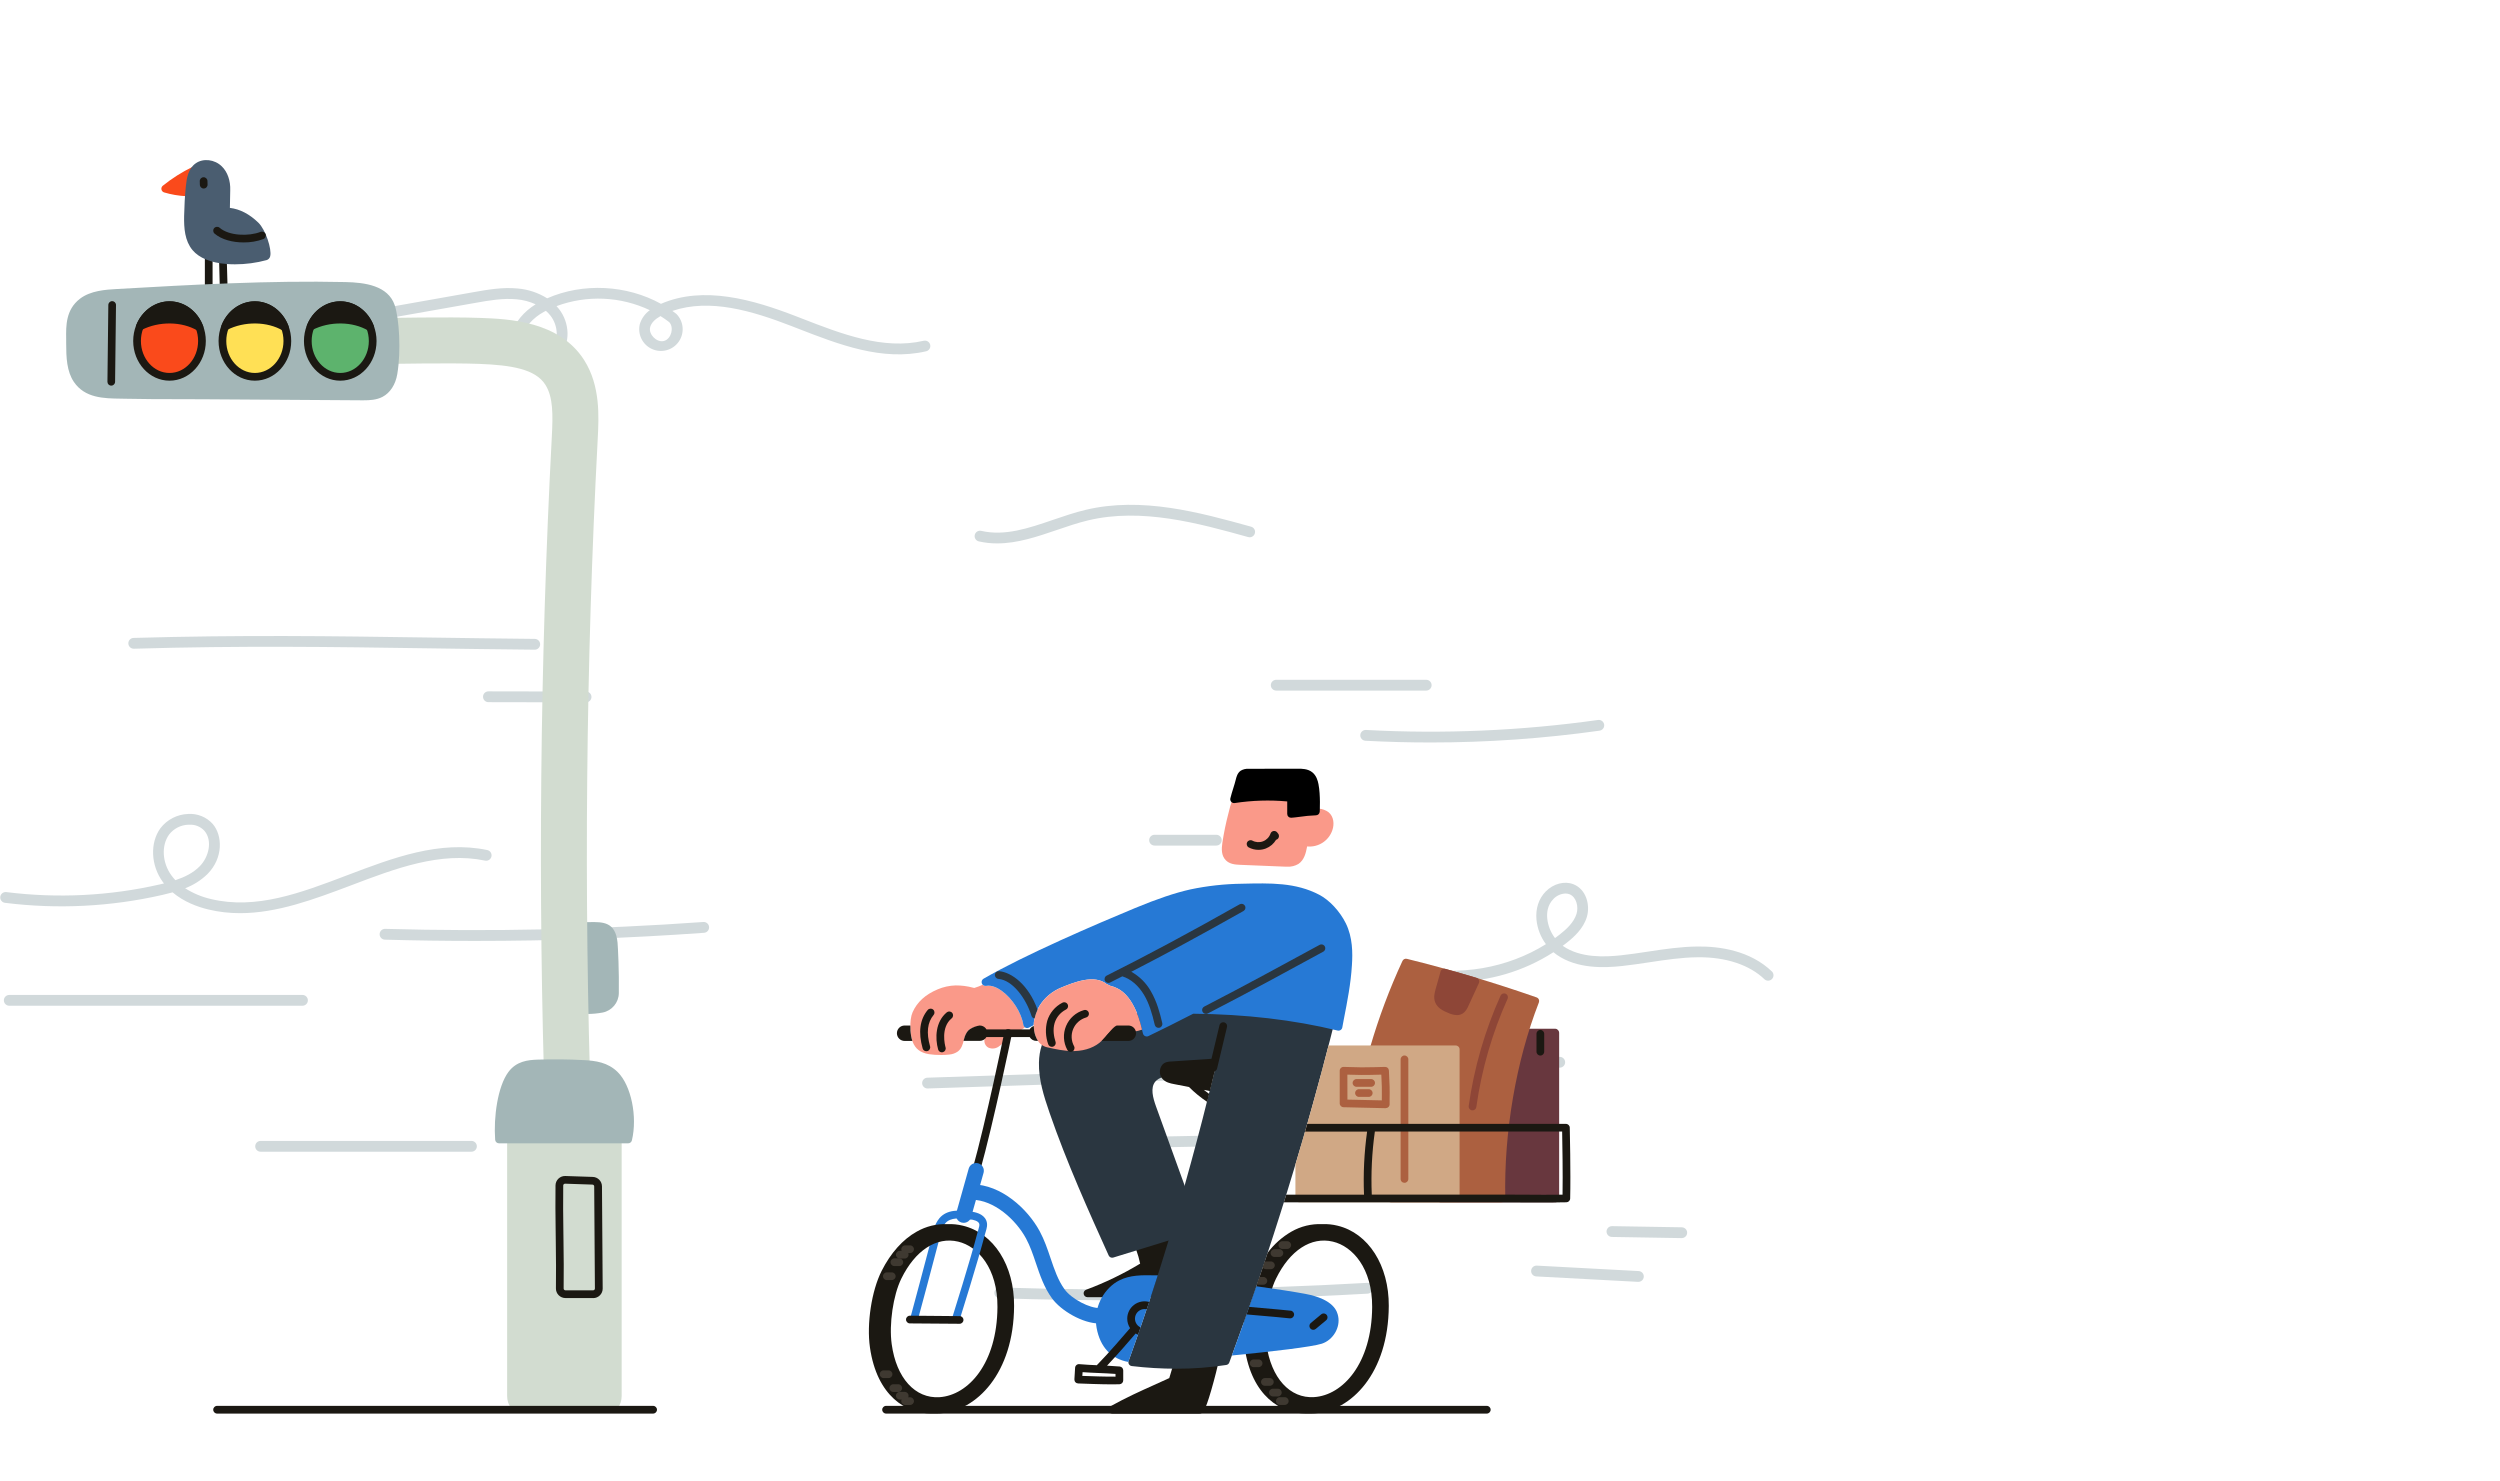 
<svg viewBox="30 255 1620 960" fill="none" xmlns="http://www.w3.org/2000/svg" xmlns:xlink="http://www.w3.org/1999/xlink" xmlns:blush="http://design.blush" overflow="visible" width="1620px" height="960px"><g id="Master/Spot Illustration/Fast Delivery" blush:has-customizable-colors="true" blush:viewBox="-54.000000000000114 258 1704.0000000000002 941.9999999999999" blush:i="0"><g id="Background" blush:i="0.0"><g id="speed" blush:i="0.0.0"><g id="bg" blush:i="0.0.0.0"><path id="Path" d="M376.5 676V676C352.21 675.77 329.43 675.43 307.41 675.11C245.319 674.19 186.67 673.32 116.82 675.37H116.72C114.787 675.4 113.195 673.858 113.165 671.925C113.134 669.992 114.677 668.4 116.61 668.37C186.61 666.37 245.34 667.19 307.51 668.11C329.51 668.43 352.289 668.77 376.509 669C378.442 669 380.009 670.567 380.009 672.5C380.009 674.433 378.442 676 376.509 676H376.5Z" fill="#D1D9DB" blush:i="0.0.0.0.0"/><path id="Path_2" d="M337.76 864.72C318.28 864.72 298.826 864.447 279.4 863.9C277.467 863.845 275.944 862.233 276 860.3C276.055 858.367 277.667 856.845 279.6 856.9C348.3 858.83 417.65 857.33 485.74 852.45C487.672 852.312 489.351 853.767 489.49 855.7C489.628 857.633 488.172 859.312 486.24 859.45C437.16 863 387.43 864.72 337.76 864.72Z" fill="#D1D9DB" blush:i="0.0.0.0.1"/><path id="Path_3" d="M335.5 1001.31H198.88C196.947 1001.31 195.38 999.743 195.38 997.81C195.38 995.877 196.947 994.31 198.88 994.31H335.5C337.433 994.31 339 995.877 339 997.81C339 999.743 337.433 1001.31 335.5 1001.31Z" fill="#D1D9DB" blush:i="0.0.0.0.2"/><path id="Shape" fill-rule="evenodd" clip-rule="evenodd" d="M165 844.34C171.734 845.95 178.636 846.752 185.56 846.73C209.659 846.73 233.503 837.748 256.821 828.965L257.55 828.69C286.05 817.84 315.53 806.62 344.35 812.69C346.233 813.068 348.069 811.858 348.464 809.979C348.86 808.099 347.666 806.252 345.79 805.84C314.96 799.35 284.51 810.93 255.06 822.13C224.69 833.7 195.92 844.58 166.69 837.58C160.755 836.218 155.096 833.851 149.96 830.58C155.373 828.536 160.308 825.401 164.46 821.37C174.78 810.92 174.25 796.4 167.85 788.92C163.797 784.415 157.895 782.028 151.85 782.45C144.791 782.705 138.217 786.106 133.93 791.72C127.07 801.23 127.72 815.84 135.49 826.47C135.74 826.8 136 827.14 136.26 827.47L136.259 827.47C135.4 827.68 134.54 827.89 133.68 828.08C101.03 835.554 67.324 837.246 34.09 833.08C32.171 832.84 30.42 834.201 30.18 836.12C29.94 838.039 31.301 839.79 33.22 840.03C67.258 844.295 101.78 842.563 135.22 834.91C137.433 834.41 139.64 833.857 141.84 833.25C149.18 839.45 158.07 842.68 165 844.34ZM152.11 789.41H152.83C156.466 789.235 159.993 790.682 162.46 793.36C167.92 799.77 165.29 810.42 159.41 816.36C155.21 820.65 149.66 823.36 143.66 825.36C142.746 824.395 141.895 823.373 141.11 822.3C135.08 814.05 134.44 802.9 139.58 795.78C142.594 791.891 147.191 789.554 152.11 789.41Z" fill="#D1D9DB" blush:i="0.0.0.0.3"/><path id="Path_4" d="M954.18 702.5H857C855.067 702.5 853.5 700.933 853.5 699C853.5 697.067 855.067 695.5 857 695.5H954.18C956.113 695.5 957.68 697.067 957.68 699C957.68 700.933 956.113 702.5 954.18 702.5V702.5Z" fill="#D1D9DB" blush:i="0.0.0.0.4"/><path id="Path_5" d="M957 736.13C942.92 736.13 928.844 735.757 914.77 735.01C913.52 734.942 912.401 734.212 911.834 733.096C911.268 731.979 911.34 730.645 912.024 729.596C912.708 728.547 913.9 727.942 915.15 728.01C965.372 730.704 1015.74 728.537 1065.54 721.54C1066.78 721.361 1068.02 721.857 1068.79 722.84C1069.56 723.822 1069.76 725.143 1069.29 726.305C1068.83 727.466 1067.78 728.291 1066.54 728.47C1030.25 733.582 993.648 736.142 957 736.13Z" fill="#D1D9DB" blush:i="0.0.0.0.5"/><path id="Path_6" d="M631.099 960.34C629.166 960.37 627.575 958.828 627.544 956.895C627.514 954.962 629.056 953.37 630.989 953.34L1040.6 939.84C1042.53 939.777 1044.15 941.292 1044.21 943.225C1044.28 945.158 1042.76 946.777 1040.83 946.84L631.219 960.33L631.099 960.34Z" fill="#D1D9DB" blush:i="0.0.0.0.6"/><path id="Path_7" d="M762.73 1097.64C734.316 1097.64 705.983 1097.19 677.73 1096.29C676.479 1096.25 675.345 1095.55 674.754 1094.44C674.162 1093.34 674.204 1092.01 674.864 1090.94C675.523 1089.88 676.699 1089.25 677.95 1089.29C756.95 1091.81 837.01 1090.79 915.84 1086.29C917.773 1086.18 919.429 1087.66 919.54 1089.59C919.65 1091.52 918.173 1093.18 916.24 1093.29C865.35 1096.18 814 1097.64 762.73 1097.64Z" fill="#D1D9DB" blush:i="0.0.0.0.7"/><path id="Shape_2" fill-rule="evenodd" clip-rule="evenodd" d="M945.07 888.01C953.838 890.068 962.814 891.104 971.82 891.1C994.806 891.094 1017.3 884.474 1036.63 872.03C1037.34 872.64 1038.09 873.21 1038.86 873.75C1052.02 882.88 1069.35 882.24 1081.24 880.96C1087.12 880.323 1093.04 879.429 1098.77 878.563L1098.86 878.55L1098.86 878.55C1109.12 877 1119.71 875.4 1130.12 875.31C1148.35 875.09 1163.75 880.24 1173.48 889.66C1174.88 890.833 1176.95 890.727 1178.23 889.416C1179.51 888.106 1179.56 886.033 1178.35 884.66C1164.18 870.94 1144.24 868.17 1130.05 868.34C1119.15 868.43 1108.31 870.07 1097.81 871.66C1092.13 872.52 1086.25 873.41 1080.49 874.03C1069.72 875.19 1054.09 875.83 1042.85 868.03L1042.65 867.88C1043.35 867.36 1044.06 866.83 1044.75 866.29C1049.83 862.34 1056 856.84 1058.28 849.2C1060.56 841.56 1057.94 831.28 1049.56 827.98C1043.79 825.72 1036.64 827.6 1031.64 832.67C1027.08 837.33 1024.95 843.85 1025.64 851.03C1026.23 856.746 1028.34 862.199 1031.76 866.82C1006.86 882.4 975.18 887.92 946.68 881.2C944.822 880.81 942.992 881.973 942.556 883.82C942.119 885.668 943.234 887.526 945.07 888.01ZM1036.63 837.53C1038.65 835.382 1041.44 834.114 1044.39 834C1045.29 833.985 1046.19 834.145 1047.03 834.47C1051.48 836.22 1053.01 842.54 1051.61 847.12C1049.86 852.88 1044.74 857.42 1040.49 860.73C1039.55 861.46 1038.63 862.17 1037.63 862.87C1034.86 859.22 1033.13 854.886 1032.63 850.33C1032.26 846.73 1032.63 841.58 1036.63 837.53Z" fill="#D1D9DB" blush:i="0.0.0.0.8"/><path id="Path_8" d="M409.77 710.12C403.1 710.12 390.61 710.12 378.12 710.06C365.63 710 353.12 710 346.5 710C344.567 710 343 708.433 343 706.5C343 704.567 344.567 703 346.5 703C353.16 703 365.65 703 378.14 703.06C390.63 703.12 403.14 703.12 409.77 703.12C411.703 703.12 413.27 704.687 413.27 706.62C413.27 708.553 411.703 710.12 409.77 710.12Z" fill="#D1D9DB" blush:i="0.0.0.0.9"/><path id="Shape_3" fill-rule="evenodd" clip-rule="evenodd" d="M378.07 492C377.556 492 377.046 491.98 376.54 491.94C371.165 491.706 366.241 488.87 363.34 484.34C360.927 480.33 360.299 475.493 361.61 471C363.47 464.1 369.44 456.9 377.08 452.19C373.196 450.422 369.04 449.327 364.79 448.95C355.95 448.09 346.79 449.71 338.02 451.27L184.1 478.48C182.226 478.757 180.471 477.493 180.141 475.628C179.811 473.763 181.024 471.973 182.88 471.59L336.8 444.33L336.854 444.321C346.117 442.683 355.689 440.992 365.46 441.94C372.246 442.51 378.798 444.694 384.57 448.31C407.82 438.1 436.09 439.59 458.31 451.88C485.97 439.88 518 449.18 545.71 459.88L549.21 461.24L549.227 461.247C575.332 471.405 602.326 481.909 628.57 475.81C629.788 475.526 631.065 475.914 631.92 476.827C632.775 477.74 633.078 479.039 632.715 480.237C632.352 481.434 631.378 482.346 630.16 482.63C601.793 489.219 573.775 478.312 546.678 467.763L546.67 467.76L543.18 466.4C517.18 456.3 489.85 448.25 465.69 456.48C466.5 457.06 467.31 457.65 468.1 458.27C468.201 458.348 468.298 458.431 468.39 458.52C473.104 463.374 473.7 470.895 469.807 476.43C465.915 481.965 458.636 483.948 452.474 481.153C446.312 478.358 443.009 471.575 444.61 465C445.717 461.37 447.991 458.206 451.08 456C432.109 447.025 410.321 446.073 390.64 453.36C391.2 453.97 391.73 454.59 392.23 455.24C399.35 464.39 399.63 477.37 392.9 485.43C389.15 489.676 383.734 492.075 378.07 492ZM383.76 456.4L382.37 457.13C375.51 460.84 369.89 467.13 368.37 472.75C367.41 475.563 367.864 478.666 369.588 481.086C371.313 483.507 374.098 484.949 377.07 484.96C380.992 485.327 384.861 483.848 387.54 480.96C392.13 475.46 391.77 466.06 386.72 459.55C385.831 458.425 384.84 457.384 383.76 456.44V456.4ZM451.33 466.88C452.07 464.25 454.31 461.89 458 459.82C459.938 461.024 461.814 462.325 463.62 463.72C465.44 465.56 465.54 468.42 464.99 470.56C464.44 472.7 462.91 475.21 460.3 475.93C457.69 476.65 455.1 475.22 453.55 473.65C452 472.08 450.59 469.51 451.33 466.88Z" fill="#D1D9DB" blush:i="0.0.0.0.10"/><path id="Path_9" d="M818.16 802.93H778.16C776.227 802.93 774.66 801.363 774.66 799.43C774.66 797.497 776.227 795.93 778.16 795.93H818.16C820.093 795.93 821.66 797.497 821.66 799.43C821.66 801.363 820.093 802.93 818.16 802.93V802.93Z" fill="#D1D9DB" blush:i="0.0.0.0.11"/><path id="Path_10" d="M775 998.63C773.067 998.649 771.484 997.098 771.465 995.165C771.446 993.232 772.997 991.649 774.93 991.63L963.08 987.9H963.15C965.083 987.881 966.666 989.432 966.685 991.365C966.704 993.298 965.153 994.881 963.22 994.9L775.07 998.63H775Z" fill="#D1D9DB" blush:i="0.0.0.0.12"/><path id="Path_11" d="M676.2 607.13C672.186 607.147 668.184 606.708 664.27 605.82C662.386 605.384 661.213 603.503 661.65 601.62C662.086 599.737 663.966 598.564 665.85 599C681.17 602.53 696.41 597.32 712.54 591.81C719.34 589.49 726.36 587.09 733.39 585.41C769.88 576.67 807.39 587.07 840.56 596.25C841.819 596.533 842.82 597.486 843.164 598.73C843.509 599.974 843.141 601.306 842.208 602.197C841.274 603.088 839.926 603.393 838.7 602.99C806.38 593.99 769.7 583.9 735.02 592.22C728.31 593.82 721.45 596.17 714.81 598.44C702.24 602.73 689.34 607.13 676.2 607.13Z" fill="#D1D9DB" blush:i="0.0.0.0.13"/><path id="Path_12" d="M1119.75 1057.3H1119.69L1074.47 1056.54C1073.22 1056.52 1072.08 1055.83 1071.47 1054.74C1070.86 1053.64 1070.88 1052.31 1071.53 1051.24C1072.17 1050.17 1073.34 1049.52 1074.59 1049.54L1119.81 1050.29C1121.06 1050.3 1122.21 1050.98 1122.83 1052.07C1123.44 1053.15 1123.43 1054.49 1122.8 1055.57C1122.16 1056.64 1121 1057.3 1119.75 1057.29V1057.3Z" fill="#D1D9DB" blush:i="0.0.0.0.14"/><path id="Path_13" d="M226 906.72H36C34.067 906.72 32.5 905.153 32.5 903.22C32.5 901.287 34.067 899.72 36 899.72H226C227.933 899.72 229.5 901.287 229.5 903.22C229.5 905.153 227.933 906.72 226 906.72V906.72Z" fill="#D1D9DB" blush:i="0.0.0.0.15"/><path id="Path_14" d="M1091.59 1085.64H1091.4L1025.48 1082.12C1023.55 1082.02 1022.06 1080.37 1022.17 1078.44C1022.27 1076.5 1023.92 1075.02 1025.85 1075.12L1091.78 1078.64C1093.03 1078.67 1094.17 1079.37 1094.76 1080.47C1095.36 1081.57 1095.32 1082.91 1094.67 1083.97C1094.01 1085.04 1092.84 1085.67 1091.59 1085.64V1085.64Z" fill="#D1D9DB" blush:i="0.0.0.0.16"/></g></g></g><g id="Sign" blush:component="Sign" blush:defaultValue="Street Lamp" blush:width="580" blush:height="870" transform="translate(-54 320) scale(1 1)" blush:i="0.1" blush:value="Traffic Light" blush:viewBox="126.7117117117117 39.14999999999998 383.18318318318325 813.4499999999997"><g id="Sign/Traffic Light" blush:viewBox="126.7117117117117 39.14999999999998 383.18318318318325 813.4499999999997" blush:i="0.1.0"><g id="traffic light" blush:i="0.1.0.0"><g id="signs" blush:i="0.1.0.0.0"><rect id="Rectangle" x="216.75" y="100.18" width="5" height="21.82" rx="2.5" fill="#1B1812" blush:i="0.1.0.0.0.0"/><path id="Path" d="M228.881 121.84C227.53 121.835 226.424 120.761 226.381 119.41L226.001 104.62C225.98 103.958 226.223 103.314 226.677 102.832C227.131 102.35 227.759 102.068 228.421 102.05H228.501C229.853 102.049 230.959 103.128 230.991 104.48L231.411 119.27C231.43 119.933 231.185 120.576 230.729 121.058C230.273 121.54 229.644 121.821 228.981 121.84H228.881Z" fill="#1B1812" blush:i="0.1.0.0.0.1"/><path id="Path_2" d="M212.211 44.31C211.937 43.706 211.433 43.237 210.812 43.007C210.191 42.776 209.503 42.802 208.901 43.08C201.977 46.431 195.455 50.557 189.461 55.38C188.757 55.971 188.434 56.9 188.62 57.8C188.806 58.7 189.471 59.426 190.351 59.69C194.924 61.058 199.645 61.871 204.411 62.11H204.531C205.735 62.111 206.767 61.251 206.983 60.067C207.199 58.883 206.537 57.714 205.411 57.29L208.641 48.78C209.451 48.36 210.251 47.96 210.981 47.62C212.234 47.044 212.784 45.563 212.211 44.31V44.31Z" fill="#FA4A1B" blush:i="0.1.0.0.0.2"/><path id="Path_3" d="M251.39 79.26C245.62 73.69 239.44 70.48 232.97 69.71C232.97 66.77 233.06 61.71 233.19 58.4C233.44 52.13 231.44 46.4 227.72 42.8C223.08 38.26 215.72 37.41 210.87 40.8C206.02 44.19 204.97 50.24 204.43 55.72C203.8 62.09 203.43 68.55 203.31 74.95C203.16 82.86 203.72 91.02 208.76 97.07C213.04 102.17 220.65 105.29 230.76 106.07V106.07C232.59 106.21 234.43 106.28 236.24 106.28C243.178 106.283 250.085 105.362 256.78 103.54C257.957 103.178 258.845 102.205 259.1 101C260.2 96.54 256.19 83.9 251.39 79.26Z" fill="#4A5D70" blush:i="0.1.0.0.0.3"/><path id="Path_4" d="M241.87 92.1C234.87 92.1 227.61 90.32 223.03 86.36C221.987 85.454 221.875 83.874 222.78 82.83C223.686 81.786 225.267 81.674 226.31 82.58C232.43 87.89 245.21 88.25 252.84 85.25C254.127 84.745 255.58 85.378 256.085 86.665C256.591 87.952 255.957 89.405 254.67 89.91C250.571 91.409 246.234 92.15 241.87 92.1V92.1Z" fill="#1B1812" blush:i="0.1.0.0.0.4"/><path id="Path_5" d="M216 57.16C214.648 57.16 213.543 56.081 213.51 54.73L213.44 52.42C213.402 51.039 214.49 49.888 215.87 49.85C217.251 49.811 218.402 50.899 218.44 52.28L218.5 54.59C218.522 55.252 218.279 55.895 217.825 56.378C217.37 56.86 216.743 57.141 216.08 57.16H216Z" fill="#1B1812" blush:i="0.1.0.0.0.5"/><path id="Path_6" d="M484.16 545.73C482.83 532.27 474.63 532.39 465.94 532.53C464.61 532.53 463.2 532.53 461.73 532.53H460.26C453.77 532.42 445.69 532.27 443.26 541.53C440.83 550.79 441.26 583.92 443.78 587.01C445.53 589.15 448.16 590.01 450.49 590.48C455.087 591.503 459.78 592.029 464.49 592.05C467.844 592.054 471.192 591.746 474.49 591.13C480.503 589.957 484.882 584.745 485 578.62C485.24 565 484.46 548.83 484.16 545.73Z" fill="#A3B6B7" blush:i="0.1.0.0.0.6"/><path id="Path_7" d="M478.999 659.08H467.129C462.259 513.08 463.649 365.25 471.319 219.47C472.079 204.94 473.129 185.02 462.549 168.37C446.409 142.95 413.299 141.69 395.549 141.02C374.549 140.22 333.819 141.08 333.409 141.09C332.747 141.103 332.118 141.38 331.66 141.858C331.202 142.337 330.953 142.978 330.969 143.64L331.489 168.43C331.543 169.799 332.669 170.881 334.039 170.88H334.099C338.269 170.79 375.449 170.07 394.419 170.79C415.589 171.59 430.999 174.2 437.419 184.34C442.489 192.34 442.319 203.77 441.579 217.91C433.889 364.21 432.479 512.53 437.329 659.08H420.459C416.069 659.08 412.619 663.68 412.619 669.56V839.56C412.619 845.43 416.069 850.03 420.459 850.03H478.999C483.389 850.03 486.839 845.43 486.839 839.56V669.56C486.849 663.68 483.399 659.08 478.999 659.08Z" fill="#D2DCD0" blush:i="0.1.0.0.0.7"/><path id="Path_8" d="M484.33 629.78C477.83 623.31 469.88 622.36 462.28 621.95C452.39 621.42 442.36 621.31 432.45 621.64C425.99 621.85 418.68 622.64 413.45 629.64C406.45 639.1 403.8 658.9 404.86 673.56C404.954 674.866 406.041 675.878 407.35 675.88H491.04C492.199 675.886 493.208 675.089 493.47 673.96C497.16 658.59 493 638.37 484.33 629.78Z" fill="#A3B6B7" blush:i="0.1.0.0.0.8"/><path id="Shape" fill-rule="evenodd" clip-rule="evenodd" d="M450.43 776.14H468.33L468.37 776.18C470.016 776.182 471.594 775.526 472.753 774.358C473.912 773.189 474.556 771.605 474.54 769.96C474.44 758.96 474.37 748.04 474.31 736.96L474.309 736.783C474.249 725.761 474.189 714.691 474.08 703.75C474.054 700.428 471.4 697.726 468.08 697.64L450.34 697.05C448.687 696.993 447.081 697.603 445.883 698.743C444.685 699.883 443.996 701.456 443.97 703.11C443.819 712.695 443.943 722.853 444.064 732.75C444.079 734.035 444.095 735.315 444.11 736.59C444.125 737.861 444.14 739.137 444.156 740.416C444.276 750.297 444.399 760.372 444.24 769.89C444.212 771.533 444.846 773.119 446 774.29C447.167 775.477 448.764 776.144 450.43 776.14ZM449.33 702.36C449.546 702.155 449.832 702.041 450.13 702.04L450.17 702.03L467.91 702.62C468.539 702.636 469.04 703.15 469.04 703.78C469.14 714.88 469.216 725.94 469.27 736.96C469.323 747.98 469.4 758.98 469.5 769.96C469.502 770.266 469.384 770.56 469.17 770.78C468.948 771.004 468.645 771.13 468.33 771.13H450.43C450.106 771.134 449.794 771.003 449.57 770.77C449.35 770.558 449.231 770.264 449.24 769.96C449.408 759.858 449.271 749.13 449.138 738.726C449.128 737.985 449.119 737.246 449.11 736.51C449.1 735.73 449.09 734.948 449.08 734.165C448.948 723.809 448.812 713.183 448.97 703.18C448.973 702.869 449.103 702.572 449.33 702.36Z" fill="#1B1812" blush:i="0.1.0.0.0.9"/><path id="Path_9" d="M339.81 132.88C335.52 120.04 320.49 118.06 307.88 117.78C258.41 116.66 208.26 119.51 159.75 122.28C152.55 122.69 142.68 123.28 135.75 128.63C126.62 135.7 126.75 146.1 126.88 154.45C126.88 155.45 126.88 156.38 126.88 157.32C126.88 166.69 127.26 175.66 131.88 182.49C139.01 193 151.34 193.18 162.23 193.33C163.33 193.33 164.44 193.33 165.53 193.39C176.71 193.65 188.08 193.66 199.07 193.67C204.64 193.67 210.21 193.67 215.77 193.72L318.11 194.4H319.56C323.46 194.4 328.01 194.2 331.91 192.14C336.83 189.55 340.3 184.2 341.43 177.45C344 162.31 342.67 141.44 339.81 132.88Z" fill="#A3B6B7" blush:i="0.1.0.0.0.10"/><path id="Path_10" d="M156.089 184.89V184.89C155.426 184.885 154.791 184.614 154.327 184.139C153.864 183.664 153.609 183.024 153.619 182.36L154.199 132.6C154.221 131.233 155.333 130.135 156.699 130.13V130.13C157.363 130.138 157.995 130.409 158.458 130.883C158.922 131.358 159.177 131.997 159.169 132.66L158.579 182.42C158.568 183.787 157.457 184.89 156.089 184.89V184.89Z" fill="#1B1812" blush:i="0.1.0.0.0.11"/><ellipse id="Oval" cx="193.841" cy="155.96" rx="21.03" ry="23.21" fill="#FA4A1B" blush:i="0.1.0.0.0.12"/><path id="Shape_2" fill-rule="evenodd" clip-rule="evenodd" d="M170.311 155.96C170.311 170.14 180.841 181.68 193.841 181.68C206.811 181.68 217.371 170.14 217.371 155.96C217.371 141.78 206.821 130.25 193.841 130.25C180.861 130.25 170.311 141.78 170.311 155.96ZM175.311 155.96C175.311 144.54 183.621 135.25 193.841 135.25C204.061 135.25 212.371 144.54 212.371 155.96C212.371 167.38 204.061 176.68 193.841 176.68C183.621 176.68 175.311 167.38 175.311 155.96Z" fill="#1B1812" blush:i="0.1.0.0.0.13"/><path id="Path_11" d="M174.59 146.61C185.85 140.79 201.65 140.13 213.28 147.09C210.12 138.67 202.61 132.75 193.84 132.75C185.24 132.75 177.85 138.45 174.59 146.61Z" fill="#1B1812" blush:i="0.1.0.0.0.14"/><path id="Shape_3" fill-rule="evenodd" clip-rule="evenodd" d="M211.99 149.24C212.382 149.468 212.827 149.589 213.28 149.59V149.63C214.101 149.63 214.869 149.228 215.336 148.553C215.803 147.879 215.909 147.018 215.62 146.25C211.98 136.51 203.43 130.25 193.84 130.25C184.48 130.25 176.01 136.31 172.27 145.69C171.888 146.659 172.146 147.762 172.918 148.461C173.69 149.16 174.815 149.307 175.74 148.83C186.99 143.02 201.88 143.24 211.99 149.24ZM207.22 141.62C202.898 140.224 198.382 139.522 193.84 139.54C189.348 139.537 184.88 140.198 180.58 141.5C183.867 137.519 188.767 135.224 193.929 135.248C199.091 135.271 203.97 137.61 207.22 141.62Z" fill="#1B1812" blush:i="0.1.0.0.0.15"/><ellipse id="Oval_2" cx="249.161" cy="155.96" rx="21.03" ry="23.21" fill="#FFE055" blush:i="0.1.0.0.0.16"/><path id="Shape_4" fill-rule="evenodd" clip-rule="evenodd" d="M225.631 155.96C225.631 170.14 236.161 181.68 249.161 181.68C262.141 181.68 272.701 170.22 272.701 156C272.701 141.78 262.131 130.25 249.161 130.25C236.191 130.25 225.631 141.78 225.631 155.96ZM230.631 155.96C230.631 144.54 238.951 135.25 249.161 135.25C259.381 135.25 267.701 144.54 267.701 155.96C267.701 167.38 259.371 176.68 249.161 176.68C238.951 176.68 230.631 167.38 230.631 155.96Z" fill="#1B1812" blush:i="0.1.0.0.0.17"/><path id="Path_12" d="M229.91 146.61C241.18 140.79 256.98 140.13 268.6 147.09C265.44 138.67 257.93 132.75 249.16 132.75C240.56 132.75 233.17 138.45 229.91 146.61Z" fill="#1B1812" blush:i="0.1.0.0.0.18"/><path id="Shape_5" fill-rule="evenodd" clip-rule="evenodd" d="M267.32 149.24C267.709 149.467 268.151 149.587 268.6 149.59C269.18 149.599 269.745 149.409 270.2 149.05C271.023 148.373 271.321 147.245 270.94 146.25C267.31 136.51 258.76 130.25 249.16 130.25C239.8 130.25 231.34 136.31 227.59 145.69C227.208 146.659 227.467 147.762 228.239 148.461C229.011 149.16 230.135 149.307 231.06 148.83C242.32 143.02 257.21 143.24 267.32 149.24ZM262.54 141.62C258.218 140.224 253.702 139.522 249.16 139.54C244.671 139.538 240.207 140.198 235.91 141.5C239.195 137.52 244.093 135.225 249.254 135.248C254.414 135.271 259.292 137.61 262.54 141.62Z" fill="#1B1812" blush:i="0.1.0.0.0.19"/><ellipse id="Oval_3" cx="304.491" cy="155.96" rx="21.03" ry="23.21" fill="#5DB36D" blush:i="0.1.0.0.0.20"/><path id="Shape_6" fill-rule="evenodd" clip-rule="evenodd" d="M280.961 155.96C280.961 170.14 291.491 181.68 304.491 181.68C317.471 181.68 328.001 170.22 328.001 156C328.001 141.78 317.471 130.25 304.491 130.25C291.511 130.25 280.961 141.78 280.961 155.96ZM285.961 155.96C285.961 144.54 294.271 135.25 304.491 135.25C314.711 135.25 323.001 144.62 323.001 156C323.001 167.38 314.711 176.68 304.491 176.68C294.271 176.68 285.961 167.38 285.961 155.96Z" fill="#1B1812" blush:i="0.1.0.0.0.21"/><path id="Path_13" d="M285.24 146.61C296.5 140.79 312.3 140.13 323.93 147.09C320.77 138.67 313.26 132.75 304.49 132.75C295.89 132.75 288.5 138.45 285.24 146.61Z" fill="#1B1812" blush:i="0.1.0.0.0.22"/><path id="Shape_7" fill-rule="evenodd" clip-rule="evenodd" d="M322.641 149.24C323.033 149.467 323.477 149.587 323.931 149.59V149.63C324.751 149.63 325.519 149.228 325.986 148.553C326.453 147.879 326.559 147.018 326.271 146.25C322.631 136.51 314.081 130.25 304.491 130.25C295.131 130.25 286.661 136.31 282.921 145.69C282.539 146.659 282.797 147.762 283.569 148.461C284.341 149.16 285.465 149.307 286.391 148.83C297.641 143.02 312.541 143.24 322.641 149.24ZM317.871 141.62C313.548 140.224 309.032 139.522 304.491 139.54C299.998 139.537 295.53 140.198 291.231 141.5C294.517 137.519 299.417 135.224 304.579 135.248C309.741 135.271 314.62 137.61 317.871 141.62Z" fill="#1B1812" blush:i="0.1.0.0.0.23"/><path id="Path_14" d="M507.22 851H224.67C223.289 851 222.17 849.881 222.17 848.5C222.17 847.119 223.289 846 224.67 846H507.22C508.601 846 509.72 847.119 509.72 848.5C509.72 849.881 508.601 851 507.22 851Z" fill="#1B1812" blush:i="0.1.0.0.0.24"/></g></g></g></g><g id="Master/Vehicles/Small Vehicle" blush:has-customizable-colors="true" blush:component="Master/Vehicles/Small Vehicle" blush:width="1560" blush:height="940" transform="translate(87 260) scale(1 1)" blush:i="0.2" blush:value="Small Vehicle" blush:viewBox="0 -2.3421926910298225 1559.9999999999995 944.68438538206"><g id="Master/Vehicles/Small Vehicle" blush:has-customizable-colors="true" blush:viewBox="0 -2.3421926910298225 1559.9999999999995 944.68438538206" blush:i="0.2.0"><g id="Small Vehicle" blush:component="Small Vehicle" blush:defaultValue="Motorcycle" blush:width="1560" blush:height="940" blush:i="0.2.0.0" blush:value="Folding Bicycle" transform="scale(1 1)" blush:viewBox="499.20000000000005 497.325581395349 468.0000000000004 413.7873754152822"><g id="Small Vehicle/Folding Bicycle" blush:viewBox="499.20000000000005 497.325581395349 468.0000000000004 413.7873754152822" blush:i="0.2.0.0.0"><g id="folding bicycle" blush:i="0.2.0.0.0.0"><g id="cars" blush:i="0.2.0.0.0.0.0"><path id="Path" d="M606.16 659.1C604.95 651.29 599.05 642.03 592.16 637.1C589.6 635.26 585.76 633.21 582.04 633.87C581.21 634.014 580.363 633.728 579.79 633.11C578.018 633.933 576.19 634.632 574.32 635.2L573.5 635.01C569.837 634.018 566.056 633.526 562.26 633.55C558.248 633.665 554.294 634.53 550.6 636.1C542.6 639.48 537.29 644.33 534.36 650.94C532.08 656.08 532.79 665.94 534.36 670C536.18 674.68 539.29 677.1 544.79 678.08C547.461 678.479 550.16 678.666 552.86 678.64C554.598 678.66 556.335 678.566 558.06 678.36C560.118 678.203 562.095 677.491 563.78 676.3C566.15 674.42 566.87 671.63 567.51 669.17C567.71 668.4 567.9 667.67 568.13 667.02C569.02 664.43 570.25 662.67 571.78 661.77C574.14 660.38 578.11 659.5 579.35 660.09C581.13 660.93 581.42 662.56 580.93 668.8C580.647 670.865 581.675 672.89 583.51 673.88C585.946 674.943 588.778 674.49 590.76 672.72C593.05 670.81 597.28 667.79 601.76 664.6C603.57 663.3 605.4 662 607.15 660.73C606.618 660.339 606.262 659.753 606.16 659.1V659.1Z" fill="#fa9989" blush:color="Skin-500" blush:i="0.2.0.0.0.0.0.0"/><path id="Path" d="M732.56 871.76C727.2 867.35 716.21 864.76 709.33 865.02C708.266 865.067 707.349 865.781 707.04 866.8L700.69 888C697.19 889.63 693.78 891.16 690.48 892.64C681.91 896.49 673.05 900.46 662.48 906.31C661.48 906.861 660.98 908.019 661.265 909.124C661.55 910.23 662.548 911.002 663.69 911H720.2C722.29 911 723.68 910.31 727.82 896.1C730.02 888.55 732.23 879.68 733.43 874.23C733.634 873.308 733.297 872.35 732.56 871.76V871.76Z" fill="#1B1812" blush:i="0.2.0.0.0.0.0.1"/><path id="Path_2" d="M711.07 789.39C706.75 786.56 700.79 786.39 693.82 788.87C686.7 791.42 681.39 792.78 677.59 793.04C676.751 793.113 676.003 793.596 675.59 794.33C675.184 795.075 675.184 795.975 675.59 796.72C678.484 802.094 680.58 807.861 681.81 813.84C670.697 820.556 658.979 826.214 646.81 830.74C645.679 831.165 645.014 832.339 645.23 833.527C645.446 834.716 646.481 835.58 647.69 835.58H704.69C705.71 835.574 706.624 834.949 707 834C708 831.4 709.25 828.69 710.48 826.06C711.71 823.43 713.07 820.55 714.12 817.78C715.73 813.53 717.55 808.71 717.68 803.63C717.79 797.6 715.27 792.16 711.07 789.39Z" fill="#1B1812" blush:i="0.2.0.0.0.0.0.2"/><path id="Path_3" d="M808.119 652.78C807.762 652.205 807.189 651.798 806.529 651.65L745.079 638.09C743.747 637.776 742.409 638.592 742.079 639.92L737.179 659.37C717.459 743.87 697.489 812.99 674.339 876.88C674.077 877.598 674.158 878.396 674.56 879.046C674.962 879.695 675.64 880.125 676.399 880.21C685.971 881.344 695.601 881.918 705.239 881.93C716.066 881.964 726.878 881.155 737.579 879.51C738.491 879.389 739.261 878.773 739.579 877.91C766.608 804.828 789.59 730.311 808.419 654.7C808.579 654.046 808.471 653.355 808.119 652.78Z" fill="#2A3640" blush:i="0.2.0.0.0.0.0.3"/><path id="Path_4" d="M751.78 642.21C749 639.33 745.2 637.96 741.5 636.9C730.85 633.84 715.92 631.96 705.27 640.38C703.815 641.574 702.433 642.852 701.13 644.21C699.437 646.084 697.488 647.71 695.34 649.04C691.96 650.88 687.62 651.04 683.78 651.27L655.63 652.62C643.78 653.19 630.49 654.62 622.69 663.89C618.64 668.73 616.4 675.54 616.24 683.57C616.01 694.51 619.34 705.15 623.08 715.99C634.24 748.38 648.68 780.34 661.41 808.53C661.815 809.425 662.707 810.001 663.69 810C663.941 810.003 664.19 809.965 664.43 809.89L705.22 797.31C708.22 796.39 711.6 795.31 714.37 793.03C717.71 790.25 718.37 784.69 717.12 781.14L692.12 712.04C690.05 706.29 688.36 699.88 691.6 695.92C694.07 692.92 698.81 692.2 703.46 691.75L741.46 688.06C747.65 687.46 751.69 679.33 753.14 675.86C755 671.42 755.48 666.54 755.91 662.24C756.59 655.33 756.9 647.5 751.78 642.21Z" fill="#2A3640" blush:i="0.2.0.0.0.0.0.4"/><path id="Path_5" d="M815.11 593.35C811.26 585.54 804.49 578.26 797.88 574.81C782.56 566.81 766.44 567.21 747.78 567.66C736.547 567.797 725.354 569.029 714.36 571.34C704.36 573.59 692.98 577.43 678.54 583.41C653.4 593.84 607.21 613.64 580.31 629.22C579.267 629.831 578.812 631.1 579.227 632.235C579.642 633.37 580.809 634.045 582 633.84C585.72 633.18 589.56 635.23 592.12 637.07C599.05 642.07 604.95 651.29 606.12 659.07C606.243 659.871 606.748 660.563 607.475 660.923C608.201 661.283 609.057 661.267 609.77 660.88C610.77 660.36 611.77 659.82 612.84 659.29V659.04C613.1 648.91 620.23 639.23 630.59 634.97C638.76 631.61 652.14 626.12 660.16 632.72C660.4 632.62 661.83 633.65 662.6 633.83C668.66 635.3 673.23 639.08 676.97 645.74C677.4 646.49 677.78 647.23 678.15 647.96C678.27 648.2 678.37 648.44 678.49 648.68C678.72 649.17 678.95 649.68 679.17 650.15L679.52 650.99C679.7 651.43 679.88 651.88 680.05 652.32L680.38 653.2C680.54 653.63 680.69 654.07 680.84 654.51C680.93 654.8 681.03 655.1 681.13 655.39C681.27 655.84 681.41 656.3 681.54 656.75C681.63 657.03 681.71 657.32 681.79 657.6C681.94 658.11 682.08 658.6 682.22 659.14C682.28 659.38 682.35 659.61 682.41 659.85C682.61 660.61 682.8 661.38 683 662.16V662.16C683.213 663 683.423 663.86 683.63 664.74C683.906 665.857 684.909 666.641 686.06 666.64C686.433 666.64 686.802 666.558 687.14 666.4C695.94 662.19 705.81 657.24 716.21 651.89C749.9 652.2 781.32 655.84 809.75 662.79C809.943 662.838 810.141 662.861 810.34 662.86C810.818 662.863 811.287 662.728 811.69 662.47C812.267 662.102 812.669 661.512 812.8 660.84C813.14 659.053 813.473 657.263 813.8 655.47C816.04 644.05 818.35 632.23 819.04 620.47C819.58 612.57 819.55 602.35 815.11 593.35Z" fill="#2679D5" blush:i="0.2.0.0.0.0.0.5"/><path id="Path_6" d="M553.33 676.91C552.209 676.912 551.225 676.168 550.92 675.09C548.85 667.76 549.09 657.09 556.58 650.95C557.654 650.131 559.185 650.313 560.037 651.362C560.888 652.411 560.752 653.947 559.73 654.83C552.35 660.83 555.36 672.43 555.73 673.73C555.911 674.366 555.832 675.049 555.509 675.627C555.187 676.205 554.647 676.631 554.01 676.81C553.789 676.877 553.56 676.91 553.33 676.91V676.91Z" fill="#1B1812" blush:i="0.2.0.0.0.0.0.6"/><path id="Path_7" d="M543.27 676.2C542.153 676.197 541.173 675.454 540.87 674.38C537.93 663.98 539.04 655.59 544.17 649.45C545.063 648.428 546.609 648.306 547.652 649.175C548.694 650.044 548.853 651.587 548.01 652.65C543.95 657.52 543.18 664.18 545.68 673.02C546.051 674.348 545.277 675.726 543.95 676.1C543.73 676.168 543.5 676.202 543.27 676.2Z" fill="#1B1812" blush:i="0.2.0.0.0.0.0.7"/><path id="Path" d="M803.91 521.33C802.113 519.998 799.979 519.194 797.75 519.01C796.81 518.89 795.86 518.82 794.9 518.78L794.99 518.34C795.44 516.05 796.37 511.28 793.21 508.21C791.39 506.45 788.97 506.04 786.85 505.79C775.71 504.445 764.449 504.445 753.31 505.79C750.18 506.19 746.65 506.96 744.12 509.67C741.36 512.67 740.36 516.67 739.48 520.23L739.08 521.82C737.388 528.218 736.052 534.704 735.08 541.25C734.51 545.1 734.35 549.44 737.35 552.46C739.81 554.93 743.19 555.26 746.45 555.4L775.06 556.57C775.7 556.57 776.41 556.62 777.15 556.62C779.679 556.751 782.191 556.131 784.37 554.84C788.29 552.25 789.27 547.25 789.86 544.26L790.01 543.49C797.264 544.219 804.059 539.832 806.38 532.92C807.68 529.19 807.39 524.19 803.91 521.33Z" fill="#fa9989" blush:color="Skin-500" blush:i="0.2.0.0.0.0.0.8"/><path id="Path_8" d="M758.489 545.7C756.266 545.704 754.077 545.154 752.119 544.1C750.945 543.422 750.525 541.931 751.174 540.74C751.822 539.548 753.302 539.092 754.509 539.71C756.649 540.876 759.193 541.041 761.465 540.16C763.736 539.279 765.505 537.443 766.299 535.14C766.6 534.273 767.352 533.64 768.258 533.492C769.164 533.343 770.078 533.704 770.639 534.43L771.259 535.22C772.102 536.312 771.906 537.88 770.819 538.73C770.549 538.939 770.239 539.092 769.909 539.18C768.384 541.745 766.048 543.73 763.269 544.82C761.744 545.406 760.123 545.704 758.489 545.7V545.7Z" fill="#1B1812" blush:i="0.2.0.0.0.0.0.9"/><path id="Path_9" d="M729.239 689.33C729.04 689.331 728.842 689.307 728.649 689.26C727.32 688.929 726.501 687.594 726.809 686.26C728.919 677.63 731.069 668.59 733.219 659.39C733.409 658.508 734.06 657.796 734.922 657.529C735.784 657.261 736.723 657.479 737.379 658.099C738.036 658.719 738.307 659.644 738.089 660.52C735.939 669.74 733.779 678.8 731.669 687.44C731.386 688.551 730.386 689.329 729.239 689.33Z" fill="#1B1812" blush:i="0.2.0.0.0.0.0.10"/><path id="Path_10" d="M724.469 652C723.316 652 722.313 651.212 722.04 650.092C721.767 648.972 722.296 647.81 723.319 647.28C749.669 633.68 776.519 619.02 798.089 607.28C798.874 606.851 799.827 606.873 800.59 607.338C801.354 607.803 801.811 608.64 801.79 609.533C801.769 610.427 801.274 611.241 800.489 611.67C778.889 623.45 752.009 638.13 725.609 651.75C725.255 651.924 724.864 652.009 724.469 652Z" fill="#2A3640" blush:i="0.2.0.0.0.0.0.11"/><path id="Path_11" d="M749.709 581.93C749.382 581.353 748.839 580.93 748.199 580.753C747.56 580.577 746.876 580.662 746.299 580.99C713.509 599.5 686.919 613.75 660.109 627.2C658.886 627.825 658.396 629.319 659.012 630.546C659.627 631.774 661.117 632.276 662.349 631.67L670.259 627.67C675.769 629.37 680.769 633.67 684.389 639.77C687.639 645.27 689.499 651.48 691.289 659.11C691.55 660.241 692.558 661.042 693.719 661.04C693.914 661.039 694.108 661.019 694.299 660.98C695.636 660.658 696.466 659.321 696.159 657.98C694.629 651.47 692.669 643.98 688.699 637.23C685.724 631.976 681.357 627.644 676.079 624.71C698.479 613.21 721.479 600.71 748.759 585.35C749.341 585.024 749.768 584.48 749.947 583.838C750.125 583.196 750.04 582.509 749.709 581.93Z" fill="#2A3640" blush:i="0.2.0.0.0.0.0.12"/><path id="Path" d="M676.999 645.77C673.259 639.11 668.689 635.33 662.629 633.86C661.859 633.68 660.429 632.65 660.189 632.75C652.189 626.15 638.789 631.64 630.619 635C620.259 639.26 613.129 648.94 612.869 659.07C612.719 665.33 615.309 672.26 621.459 673.63C626.879 674.84 632.459 676.09 638.239 676.09H639.389C646.569 675.87 652.859 673.47 657.069 669.31C657.869 668.53 658.589 667.69 659.289 666.88C660.749 665.18 662.129 663.58 663.829 662.94C665.689 662.24 667.979 662.67 670.409 663.13C671.259 663.29 672.149 663.46 673.039 663.58C676.433 663.85 679.846 663.38 683.039 662.2C681.579 656.3 680.149 651.34 676.999 645.77Z" fill="#fa9989" blush:color="Skin-500" blush:i="0.2.0.0.0.0.0.13"/><path id="Path_12" d="M636.8 676.61C635.881 676.613 635.035 676.109 634.6 675.3C632.012 670.535 631.721 664.855 633.81 659.851C635.899 654.848 640.142 651.06 645.35 649.55C646.218 649.267 647.171 649.479 647.837 650.104C648.502 650.73 648.774 651.668 648.545 652.552C648.317 653.436 647.625 654.125 646.74 654.35C642.986 655.441 639.927 658.173 638.422 661.781C636.916 665.388 637.125 669.484 638.99 672.92C639.649 674.132 639.202 675.65 637.99 676.31C637.623 676.505 637.215 676.608 636.8 676.61V676.61Z" fill="#1B1812" blush:i="0.2.0.0.0.0.0.14"/><path id="Path_13" d="M624.6 673.35C623.516 673.347 622.556 672.65 622.22 671.62C620.507 666.776 620.288 661.53 621.59 656.56C623.122 651.466 626.66 647.214 631.39 644.78C632.191 644.331 633.175 644.359 633.95 644.851C634.726 645.344 635.169 646.222 635.104 647.138C635.039 648.055 634.477 648.862 633.64 649.24C630.14 651.05 627.522 654.199 626.38 657.97C625.08 662.39 625.99 666.97 626.98 670.08C627.221 670.841 627.087 671.671 626.617 672.317C626.147 672.963 625.398 673.346 624.6 673.35V673.35Z" fill="#1B1812" blush:i="0.2.0.0.0.0.0.15"/><path id="Path_14" d="M615.319 649.26C609.559 633.16 598.569 625.04 590.419 624.32C589.038 624.196 587.818 625.214 587.694 626.595C587.57 627.976 588.588 629.196 589.969 629.32C599.349 630.15 607.969 642.26 611.389 653.24C611.669 654.152 612.446 654.824 613.389 654.97C613.8 652.996 614.448 651.078 615.319 649.26Z" fill="#2A3640" blush:i="0.2.0.0.0.0.0.16"/><path id="Path_15" d="M535.469 851.58C534.689 851.579 533.954 851.215 533.48 850.596C533.006 849.977 532.847 849.173 533.049 848.42C533.149 848.04 543.389 810.07 548.179 791.6C548.811 788.954 550.035 786.485 551.759 784.38C556.609 778.65 564.759 779 572.099 780.11C573.479 780.317 574.431 781.604 574.224 782.985C574.016 784.366 572.729 785.317 571.349 785.11C565.349 784.2 558.839 783.8 555.569 787.66C554.338 789.198 553.467 790.992 553.019 792.91C548.229 811.4 538.019 849.39 537.879 849.78C537.564 850.848 536.582 851.581 535.469 851.58Z" fill="#2679D5" blush:i="0.2.0.0.0.0.0.17"/><rect id="Rectangle" x="873.988" y="661.63" width="79.34" height="112.48" rx="2.5" fill="#68373E" blush:i="0.2.0.0.0.0.0.18"/><path id="Path_16" d="M941.148 679C939.768 679 938.648 677.881 938.648 676.5V664.9C938.648 663.519 939.768 662.4 941.148 662.4C942.529 662.4 943.648 663.519 943.648 664.9V676.5C943.648 677.881 942.529 679 941.148 679V679Z" fill="#1B1812" blush:i="0.2.0.0.0.0.0.19"/><path id="Path_17" d="M940.159 642.63C939.87 642.017 939.348 641.545 938.709 641.32C911.229 631.69 882.949 623.32 854.649 616.32C853.488 616.038 852.29 616.616 851.789 617.7C835.072 653.763 823.906 692.147 818.669 731.55V731.55C817.929 737.1 819.909 749.86 825.349 754.08C828.699 756.67 838.799 768.74 842.409 773.18C842.885 773.762 843.597 774.099 844.349 774.1H915.919C916.593 774.103 917.24 773.832 917.711 773.35C918.182 772.867 918.438 772.214 918.419 771.54C917.489 728.77 925.419 682.54 940.209 644.54C940.443 643.921 940.425 643.235 940.159 642.63V642.63Z" fill="#AC6040" blush:i="0.2.0.0.0.0.0.20"/><path id="Path_18" d="M897.199 714.51C897.083 714.52 896.966 714.52 896.849 714.51C895.483 714.319 894.529 713.057 894.719 711.69C898.203 686.933 905.183 662.796 915.449 640C916.074 638.868 917.458 638.399 918.642 638.918C919.826 639.438 920.419 640.774 920.009 642C909.938 664.363 903.089 688.043 899.669 712.33C899.513 713.575 898.454 714.51 897.199 714.51V714.51Z" fill="#8E4637" blush:i="0.2.0.0.0.0.0.21"/><path id="Path_19" d="M901.33 630C901.036 629.336 900.466 628.835 899.77 628.63C893.13 626.63 886.32 624.63 879.55 622.81C878.222 622.446 876.849 623.223 876.48 624.55L873.32 635.82C872.68 638.11 871.8 641.25 872.92 644.3C874.34 648.19 878.12 650.02 881.55 651.43V651.43C883.279 652.233 885.146 652.695 887.05 652.79C888.261 652.808 889.457 652.512 890.52 651.93C892.75 650.69 893.82 648.38 894.52 646.85L901.32 632.07C901.627 631.415 901.631 630.658 901.33 630Z" fill="#8E4637" blush:i="0.2.0.0.0.0.0.22"/><path id="Path_20" d="M886.32 672.48H803.9C797.233 698.247 790.076 723.943 782.43 749.57V771.57C782.43 772.951 783.549 774.07 784.93 774.07H886.32C887.7 774.07 888.82 772.951 888.82 771.57V675C888.825 674.333 888.564 673.692 888.095 673.219C887.625 672.746 886.986 672.48 886.32 672.48Z" fill="#D0A885" blush:i="0.2.0.0.0.0.0.23"/><path id="Path_21" d="M853.1 761.46C852.436 761.463 851.798 761.2 851.329 760.731C850.859 760.261 850.597 759.624 850.6 758.96V681.46C850.6 680.079 851.719 678.96 853.1 678.96C854.48 678.96 855.6 680.079 855.6 681.46V759C855.583 760.367 854.467 761.466 853.1 761.46V761.46Z" fill="#AC6040" blush:i="0.2.0.0.0.0.0.24"/><path id="Shape" fill-rule="evenodd" clip-rule="evenodd" d="M840.839 713.11H840.899L840.969 713.07C841.631 713.072 842.267 712.811 842.736 712.344C843.205 711.877 843.469 711.242 843.469 710.58V707.12C843.519 704.53 843.549 701.81 843.469 699.12C843.428 697.828 843.28 694.588 843.164 692.067C843.083 690.294 843.019 688.876 843.019 688.74C842.995 688.082 842.711 687.46 842.229 687.012C841.747 686.564 841.107 686.326 840.449 686.35C840.329 686.36 828.439 686.71 825.189 686.64L819.559 686.5L813.699 686.35C813.021 686.326 812.365 686.587 811.889 687.07C811.407 687.541 811.136 688.186 811.139 688.86V709.99C811.144 711.347 812.231 712.453 813.589 712.48L840.839 713.11ZM838.419 708.05L816.139 707.54L816.099 691.36L819.379 691.45L825.029 691.58C827.489 691.64 834.369 691.47 838.089 691.37C838.116 691.965 838.149 692.629 838.182 693.315C838.294 695.607 838.419 698.15 838.419 699.22C838.465 700.95 838.45 702.711 838.434 704.459C838.426 705.328 838.419 706.193 838.419 707.05V708.05Z" fill="#AC6040" blush:i="0.2.0.0.0.0.0.25"/><path id="Path_22" d="M831.53 699.25H822C820.619 699.25 819.5 698.131 819.5 696.75C819.5 695.369 820.619 694.25 822 694.25H831.49C832.871 694.25 833.99 695.369 833.99 696.75C833.99 698.131 832.871 699.25 831.49 699.25H831.53Z" fill="#AC6040" blush:i="0.2.0.0.0.0.0.26"/><path id="Path_23" d="M829.939 705.79H823.619C822.238 705.79 821.119 704.671 821.119 703.29C821.119 701.909 822.238 700.79 823.619 700.79H829.939C831.32 700.79 832.439 701.909 832.439 703.29C832.439 704.671 831.32 705.79 829.939 705.79V705.79Z" fill="#AC6040" blush:i="0.2.0.0.0.0.0.27"/><path id="Path_24" d="M655.369 852.62C644.529 852.62 630.449 844.24 624.729 836.36C619.599 829.36 616.879 821.25 614.249 813.47C612.339 807.79 610.529 802.47 607.869 797.53C601.179 785.16 586.999 772.53 572.869 772.44C570.108 772.415 567.889 770.156 567.914 767.395C567.939 764.633 570.198 762.415 572.959 762.44C591.819 762.62 608.849 778.29 616.689 792.77C619.749 798.42 621.779 804.45 623.749 810.27C626.249 817.67 628.609 824.66 632.839 830.48C637.369 836.72 649.209 842.94 655.909 842.6C658.671 842.456 661.026 844.578 661.169 847.34C661.313 850.101 659.191 852.456 656.429 852.6C656.069 852.61 655.719 852.62 655.369 852.62Z" fill="#2679D5" blush:i="0.2.0.0.0.0.0.28"/><path id="Path_25" d="M906.44 911H517.17C515.789 911 514.67 909.881 514.67 908.5C514.67 907.119 515.789 906 517.17 906H906.44C907.821 906 908.94 907.119 908.94 908.5C908.94 909.881 907.821 911 906.44 911Z" fill="#1B1812" blush:i="0.2.0.0.0.0.0.29"/><path id="Path_26" d="M575.56 756.05C575.33 756.049 575.102 756.019 574.88 755.96C573.552 755.586 572.778 754.208 573.15 752.88C582 721.19 593.69 664.59 593.81 664.03C593.941 663.111 594.572 662.34 595.447 662.029C596.322 661.718 597.297 661.917 597.98 662.547C598.662 663.177 598.939 664.133 598.7 665.03C598.59 665.6 586.86 722.36 577.96 754.21C577.666 755.294 576.683 756.048 575.56 756.05Z" fill="#1B1812" blush:i="0.2.0.0.0.0.0.30"/><path id="Shape_2" fill-rule="evenodd" clip-rule="evenodd" d="M799.719 788.24C803.083 788.095 806.45 788.432 809.719 789.24C829.739 794.07 843.079 815 842.929 841.27C842.689 884.85 818.599 909.23 794.929 910.85C794.159 910.93 793.369 910.93 792.579 910.93H790.739H789.129C773.189 910.94 754.089 899.9 749.529 868.18C748.815 862.744 748.65 857.249 749.039 851.78C754.339 836.86 759.472 821.86 764.439 806.78C768.599 801.224 773.841 796.567 779.849 793.09C785.883 789.634 792.771 787.953 799.719 788.24ZM763.629 866.06C766.629 887.92 778.839 901.38 794.629 900.32C813.119 899.09 831.939 878.62 832.159 841.92C832.299 816.83 819.459 802.57 806.679 799.57C792.609 796.22 778.849 805.21 769.849 823.57C764.559 834.39 761.819 853.06 763.629 866.06Z" fill="#1B1812" blush:i="0.2.0.0.0.0.0.31"/><path id="Shape_3" fill-rule="evenodd" clip-rule="evenodd" d="M777.139 799.31H773.939C772.558 799.31 771.439 800.429 771.439 801.81C771.439 803.191 772.558 804.31 773.939 804.31H777.139C778.52 804.31 779.639 803.191 779.639 801.81C779.639 800.429 778.52 799.31 777.139 799.31ZM768.839 809.5H772.049C773.43 809.5 774.549 808.381 774.549 807C774.549 805.619 773.43 804.5 772.049 804.5H768.839C767.458 804.5 766.339 805.619 766.339 807C766.339 808.381 767.458 809.5 768.839 809.5ZM762.529 812.57L761.269 816.32C761.739 817.006 762.517 817.417 763.349 817.42H766.559C767.94 817.42 769.059 816.301 769.059 814.92C769.059 813.539 767.94 812.42 766.559 812.42H763.349C763.069 812.423 762.792 812.474 762.529 812.57ZM764.169 825C764.169 826.381 763.05 827.5 761.669 827.5H758.459C758.148 827.5 757.839 827.442 757.549 827.33C757.732 826.794 757.916 826.258 758.1 825.723L758.1 825.722L758.101 825.722L758.101 825.722L758.101 825.722L758.101 825.721L758.101 825.72C758.47 824.646 758.839 823.573 759.199 822.5H761.669C763.05 822.5 764.169 823.619 764.169 825ZM758.569 875.92C759.95 875.92 761.069 877.039 761.069 878.42V878.46C761.047 879.825 759.934 880.92 758.569 880.92H755.369C753.988 880.92 752.869 879.801 752.869 878.42C752.869 877.039 753.988 875.92 755.369 875.92H758.569ZM768.359 890.5C768.359 889.119 767.24 888 765.859 888H762.649C761.268 888 760.149 889.119 760.149 890.5C760.149 891.881 761.268 893 762.649 893H765.859C767.224 893 768.337 891.905 768.359 890.54V890.5ZM772.329 900.38H775.539C776.92 900.38 778.039 901.499 778.039 902.88C778.039 904.261 776.92 905.38 775.539 905.38H772.329C770.948 905.38 769.829 904.261 769.829 902.88C769.829 901.499 770.948 900.38 772.329 900.38ZM772.82 895.619C773.289 896.089 773.552 896.726 773.549 897.39V897.43C773.527 898.795 772.414 899.89 771.049 899.89H767.839C766.458 899.89 765.339 898.771 765.339 897.39C765.339 896.009 766.458 894.89 767.839 894.89H771.049C771.713 894.887 772.35 895.15 772.82 895.619Z" fill="#3F3931" blush:i="0.2.0.0.0.0.0.32"/><path id="Path_27" d="M567.449 787.4C566.989 787.401 566.531 787.337 566.089 787.21C563.433 786.458 561.888 783.696 562.639 781.04C565.359 771.413 568.059 761.803 570.739 752.21C571.516 749.594 574.248 748.084 576.877 748.818C579.506 749.553 581.06 752.259 580.369 754.9C577.702 764.487 574.999 774.107 572.259 783.76C571.65 785.913 569.686 787.399 567.449 787.4Z" fill="#2679D5" blush:i="0.2.0.0.0.0.0.33"/><path id="Shape_4" fill-rule="evenodd" clip-rule="evenodd" d="M556.929 788.24C560.293 788.096 563.66 788.432 566.929 789.24C586.939 794.07 600.289 815 600.129 841.28C599.899 884.86 575.799 909.24 552.129 910.86C551.359 910.94 550.579 910.94 549.789 910.94H547.939H546.339C530.389 910.95 511.299 899.91 506.729 868.19C504.519 852.79 507.769 831.45 514.299 818.54C520.179 806.91 528.049 798.09 537.049 793.09C543.087 789.634 549.978 787.952 556.929 788.24ZM527.049 823.57C521.749 834.39 519.019 853.06 520.829 866.06L520.839 866.11C523.839 887.97 536.039 901.43 551.839 900.37C570.349 899.14 589.149 878.67 589.349 841.92C589.489 816.83 576.659 802.57 563.879 799.57C549.799 796.22 536.049 805.21 527.049 823.57Z" fill="#1B1812" blush:i="0.2.0.0.0.0.0.34"/><path id="Path_28" d="M529.249 901.93H526.049C524.668 901.93 523.549 900.811 523.549 899.43C523.549 898.049 524.668 896.93 526.049 896.93H529.249C530.63 896.93 531.749 898.049 531.749 899.43C531.749 900.811 530.63 901.93 529.249 901.93Z" fill="#3F3931" blush:i="0.2.0.0.0.0.0.35"/><path id="Path_29" d="M525.059 897H521.859C520.479 897 519.359 895.881 519.359 894.5C519.359 893.119 520.479 892 521.859 892H525.059C526.44 892 527.559 893.119 527.559 894.5C527.559 895.881 526.44 897 525.059 897V897Z" fill="#3F3931" blush:i="0.2.0.0.0.0.0.36"/><path id="Path_30" d="M518.778 888H515.568C514.188 888 513.068 886.881 513.068 885.5C513.068 884.119 514.188 883 515.568 883H518.778C520.159 883 521.278 884.119 521.278 885.5C521.278 886.881 520.159 888 518.778 888Z" fill="#3F3931" blush:i="0.2.0.0.0.0.0.37"/><path id="Path_31" d="M532.739 905.42H529.539C528.158 905.42 527.039 904.301 527.039 902.92C527.039 901.539 528.158 900.42 529.539 900.42H532.739C534.12 900.42 535.239 901.539 535.239 902.92C535.239 904.301 534.12 905.42 532.739 905.42Z" fill="#3F3931" blush:i="0.2.0.0.0.0.0.38"/><path id="Path_32" d="M529.249 810.54H526.049C524.668 810.54 523.549 809.421 523.549 808.04C523.549 806.659 524.668 805.54 526.049 805.54H529.249C530.63 805.54 531.749 806.659 531.749 808.04C531.749 809.421 530.63 810.54 529.249 810.54Z" fill="#3F3931" blush:i="0.2.0.0.0.0.0.39"/><path id="Path_33" d="M525.759 815.42H522.559C521.178 815.42 520.059 814.301 520.059 812.92C520.059 811.539 521.178 810.42 522.559 810.42H525.759C527.139 810.42 528.259 811.539 528.259 812.92C528.259 814.301 527.139 815.42 525.759 815.42Z" fill="#3F3931" blush:i="0.2.0.0.0.0.0.40"/><path id="Path_34" d="M520.87 824.5H517.67C516.289 824.5 515.17 823.381 515.17 822C515.17 820.619 516.289 819.5 517.67 819.5H520.87C522.251 819.5 523.37 820.619 523.37 822C523.37 823.381 522.251 824.5 520.87 824.5Z" fill="#3F3931" blush:i="0.2.0.0.0.0.0.41"/><path id="Path_35" d="M532.739 807H529.539C528.158 807 527.039 805.881 527.039 804.5C527.039 803.119 528.158 802 529.539 802H532.739C534.12 802 535.239 803.119 535.239 804.5C535.239 805.881 534.12 807 532.739 807Z" fill="#3F3931" blush:i="0.2.0.0.0.0.0.42"/><path id="Path_36" d="M562.6 851.58C562.345 851.579 562.092 851.539 561.85 851.46C560.532 851.043 559.799 849.639 560.21 848.32C560.33 847.95 571.94 811.08 576.55 793.21C576.68 792.69 576.84 792.21 577.01 791.63C577.46 790.15 577.88 788.76 577.5 787.85C576.77 786.09 573.83 785.43 571.35 785.06C569.969 784.853 569.018 783.566 569.225 782.185C569.432 780.804 570.719 779.853 572.1 780.06C574.53 780.43 580.21 781.29 582.1 785.88C583.17 788.46 582.39 791 581.77 793.04C581.63 793.5 581.48 793.96 581.37 794.41C576.73 812.41 565.08 849.41 564.96 849.78C564.653 850.832 563.696 851.562 562.6 851.58V851.58Z" fill="#2679D5" blush:i="0.2.0.0.0.0.0.43"/><path id="Path_37" d="M732.129 680.83L707.999 682.44C706.069 682.56 704.129 682.69 702.199 682.83H701.869C700.239 682.93 697.769 683.09 696.119 685.06C694.078 687.664 694.078 691.325 696.119 693.93C698.179 696.41 701.399 697.04 703.749 697.49L713.479 699.38C717.066 702.976 721.006 706.202 725.239 709.01C725.669 707.29 726.109 705.57 726.539 703.84C725.359 703.02 724.219 702.15 723.089 701.25L726.999 702.01C728.679 695.063 730.389 688.003 732.129 680.83Z" fill="#1B1812" blush:i="0.2.0.0.0.0.0.44"/><path id="Shape_5" fill-rule="evenodd" clip-rule="evenodd" d="M957.71 723.27C959.067 723.27 960.177 724.353 960.21 725.71C960.22 726 960.89 755.44 960.47 771.64C960.438 772.978 959.358 774.054 958.02 774.08C952.87 774.19 948.34 774.19 943.94 774.19H931.59C926.72 774.13 921.48 774.13 915.3 774.13H774.93C775.376 772.798 775.779 771.472 776.182 770.142C776.284 769.805 776.387 769.468 776.49 769.13H826.88C826.329 755.478 826.998 741.803 828.88 728.27H788.68L790.12 723.27H957.71ZM931.62 769.15C939.71 769.22 946.79 769.27 955.53 769.15C955.77 755.62 955.41 735.24 955.27 728.24H833.91C832.01 741.768 831.34 755.441 831.91 769.09H915.3C918.578 769.09 921.593 769.107 924.43 769.123C926.948 769.137 929.325 769.15 931.62 769.15Z" fill="#1B1812" blush:i="0.2.0.0.0.0.0.45"/><path id="Path_38" d="M810.11 847.87C809.54 845.16 807.78 836.92 788.55 833.37C781.29 832.02 769.76 830.26 757.15 828.5C752.01 843.533 746.71 858.487 741.25 873.36C767.46 870.8 793.25 867.75 799.52 865.72C806.82 863.36 811.67 855.19 810.11 847.87Z" fill="#2679D5" blush:i="0.2.0.0.0.0.0.46"/><path id="Path_39" d="M674.378 876.88C680.898 858.88 687.168 840.46 693.248 821.41H690.798C683.178 821.27 675.288 821.12 668.218 824.73V824.73C667.025 825.337 665.885 826.043 664.808 826.84C656 833.544 651.677 844.61 653.608 855.51C655.888 867.96 663.138 875.61 674.248 877.57C674.258 877.335 674.302 877.102 674.378 876.88Z" fill="#2679D5" blush:i="0.2.0.0.0.0.0.47"/><path id="Shape_6" fill-rule="evenodd" clip-rule="evenodd" d="M660.37 879.95C662.99 880.08 665.7 880.25 668.58 880.5C669.868 880.624 670.85 881.706 670.85 883V889.49C670.846 890.823 669.801 891.921 668.47 891.99C667.26 892.07 665.7 892.07 663.93 892.07H663.93C656.384 892.07 645.114 891.613 641.906 891.482C641.794 891.478 641.692 891.474 641.6 891.47C640.935 891.442 640.309 891.151 639.86 890.66C639.413 890.166 639.18 889.515 639.21 888.85C639.258 887.85 639.326 886.804 639.392 885.781C639.408 885.536 639.424 885.292 639.44 885.05C639.52 883.8 639.6 882.55 639.66 881.34C639.692 880.66 640.001 880.022 640.514 879.575C641.028 879.128 641.701 878.909 642.38 878.97C646.43 879.33 650.16 879.51 653.77 879.66C653.841 879.559 653.917 879.462 654 879.37C661.29 871.97 671.81 859.71 675.29 855.64C674.087 853.818 673.447 851.683 673.45 849.5C673.44 845.997 675.069 842.691 677.851 840.564C680.634 838.436 684.252 837.732 687.63 838.66C687.11 840.247 686.583 841.83 686.05 843.41C685.603 843.309 685.147 843.259 684.69 843.26C681.768 843.264 679.24 845.295 678.607 848.147C677.973 851 679.404 853.91 682.05 855.15C681.516 856.73 680.973 858.307 680.42 859.88C679.892 859.663 679.381 859.409 678.89 859.12C675.65 862.95 667.26 872.65 660.37 879.95ZM644.35 886.58C649.48 886.78 659.76 887.14 665.85 887.06V885.3C662.09 885.01 658.54 884.86 655.15 884.72L654.805 884.706C651.522 884.57 648.133 884.431 644.51 884.16C644.499 884.301 644.496 884.445 644.493 884.59C644.487 884.855 644.481 885.121 644.43 885.38C644.35 885.78 644.35 886.18 644.35 886.58Z" fill="#1B1812" blush:i="0.2.0.0.0.0.0.48"/><path id="Path_40" d="M779.198 844.31C778.978 844.31 767.038 843.05 752.528 841.87L750.818 846.75C765.818 847.95 778.448 849.26 778.678 849.29H778.938C780.319 849.362 781.497 848.301 781.568 846.92C781.64 845.539 780.579 844.362 779.198 844.29V844.31Z" fill="#1B1812" blush:i="0.2.0.0.0.0.0.49"/><path id="Path_41" d="M793.999 856.73C792.947 856.73 792.008 856.07 791.649 855.081C791.291 854.092 791.591 852.984 792.399 852.31L799.089 846.74C799.772 846.143 800.725 845.962 801.579 846.268C802.433 846.575 803.055 847.32 803.202 848.216C803.349 849.111 803 850.016 802.289 850.58L795.599 856.15C795.152 856.528 794.584 856.733 793.999 856.73V856.73Z" fill="#1B1812" blush:i="0.2.0.0.0.0.0.50"/><path id="Path_42" d="M674.17 659.53H666.91C665.1 659.53 660.76 665.17 659.3 666.87C658.6 667.68 657.88 668.52 657.08 669.3L656.83 669.53H674.17C676.932 669.53 679.17 667.291 679.17 664.53C679.17 661.768 676.932 659.53 674.17 659.53V659.53Z" fill="#1B1812" blush:i="0.2.0.0.0.0.0.51"/><path id="Path_43" d="M533.389 666.2C533.389 665.92 533.299 665.64 533.259 665.35L533.199 664.91C533.199 664.65 533.139 664.4 533.109 664.14L533.049 663.56L532.989 662.86C532.989 662.64 532.989 662.42 532.989 662.19C532.939 661.31 532.909 660.42 532.919 659.53H529.199C526.438 659.53 524.199 661.768 524.199 664.53C524.199 667.291 526.438 669.53 529.199 669.53H534.199C533.876 668.55 533.628 667.547 533.459 666.53L533.389 666.2Z" fill="#1B1812" blush:i="0.2.0.0.0.0.0.52"/><path id="Path_44" d="M613.939 666.1C613.839 665.82 613.749 665.52 613.659 665.23C613.659 665.1 613.589 664.97 613.549 664.84C613.509 664.71 613.429 664.33 613.369 664.07L613.249 663.53C613.249 663.31 613.179 663.1 613.149 662.88C613.119 662.66 613.079 662.43 613.049 662.21C612.948 661.42 612.891 660.626 612.879 659.83C611.759 660.224 610.816 661.004 610.219 662.03H582.219C581.504 660.796 580.296 659.927 578.899 659.64V659.64C578.569 659.575 578.235 659.542 577.899 659.54H577.729C575.599 659.861 573.558 660.613 571.729 661.75C571.419 661.939 571.128 662.156 570.859 662.4L570.789 662.46C570.655 662.575 570.528 662.699 570.409 662.83L570.299 662.95L569.969 663.34L569.829 663.52C569.739 663.65 569.639 663.78 569.549 663.92C569.49 664.003 569.436 664.09 569.389 664.18C569.309 664.31 569.219 664.44 569.149 664.58C569.08 664.693 569.016 664.81 568.959 664.93C568.889 665.05 568.829 665.18 568.769 665.31C568.709 665.44 568.619 665.63 568.549 665.8C568.496 665.9 568.45 666.004 568.409 666.11C568.289 666.4 568.179 666.69 568.079 667V667V667C567.859 667.65 567.679 668.36 567.479 669.11C567.479 669.24 567.409 669.37 567.379 669.5H577.919C579.694 669.489 581.331 668.538 582.219 667H610.219C611.107 668.538 612.743 669.489 614.519 669.5H615.629C614.969 668.521 614.435 667.462 614.039 666.35C614.001 666.268 613.967 666.185 613.939 666.1V666.1Z" fill="#1B1812" blush:i="0.2.0.0.0.0.0.53"/><path id="Path_45" d="M564.859 847.85C552.299 847.75 533.159 847.57 533.159 847.57V847.57H532.639C531.258 847.551 530.123 848.654 530.104 850.035C530.084 851.416 531.188 852.55 532.569 852.57V852.57C545.139 852.68 564.279 852.81 564.279 852.81V852.81H564.819C566.199 852.81 567.319 851.691 567.319 850.31C567.319 848.929 566.199 847.81 564.819 847.81L564.859 847.85Z" fill="#1B1812" blush:i="0.2.0.0.0.0.0.54"/></g></g></g></g><g id="Facial Hair" blush:component="Facial Hair" blush:defaultValue="None" blush:width="220" blush:height="200" transform="translate(661 406) scale(220 200)" blush:i="0.2.0.1" blush:value="None" blush:viewBox="1.75 1.75 0 0"><g id="Facial Hair/None" stroke="none" stroke-width="1" fill="none" fill-rule="evenodd" fill-opacity="0" blush:viewBox="1.75 1.75 0 0" blush:i="0.2.0.1.0"/></g><g id="Hair" blush:component="Hair" blush:defaultValue="Bun" blush:width="220" blush:height="200" transform="translate(655 413) scale(1 1)" blush:i="0.2.0.2" blush:value="Short" blush:viewBox="84.70000000000002 79.67032967032966 59.400000000000055 32.967032967032964"><g id="Hair/Short" blush:viewBox="84.70000000000002 79.67032967032966 59.400000000000055 32.967032967032964" blush:i="0.2.0.2.0"><g id="flat top" blush:i="0.2.0.2.0.0"><g id="hair" blush:i="0.2.0.2.0.0.0"><path id="Path" d="M142.37 90.12C141.93 87.85 141.03 84.59 138.37 82.45C135.47 80.11 131.6 80.12 129.03 80.12L97.22 80.18C95.388 80.041 93.559 80.471 91.98 81.41C89.84 82.9 89.22 85.46 88.84 86.98C88.36 88.98 87.72 90.98 87.1 92.98C86.48 94.98 85.79 97.18 85.27 99.32C85.079 100.124 85.295 100.97 85.848 101.583C86.401 102.196 87.221 102.498 88.04 102.39C99.315 100.656 110.759 100.3 122.12 101.33V101.33V109.39C122.115 110.056 122.376 110.696 122.846 111.167C123.315 111.639 123.954 111.903 124.62 111.9H124.73C126.01 111.84 127.85 111.61 129.98 111.33C133.528 110.792 137.104 110.458 140.69 110.33C142.009 110.332 143.101 109.306 143.18 107.99C143.18 107.65 143.79 97.38 142.37 90.12Z" fill="#000000" blush:color="Hair-500" blush:i="0.2.0.2.0.0.0.0"/></g></g></g></g><g id="Accessories" blush:component="Accessories" blush:defaultValue="None" blush:width="220" blush:height="200" transform="translate(661 406) scale(220 200)" blush:i="0.2.0.3" blush:value="None" blush:viewBox="1.75 1.75 0 0"><g id="Accessories/None" stroke="none" stroke-width="1" fill="none" fill-rule="evenodd" fill-opacity="0" blush:viewBox="1.75 1.75 0 0" blush:i="0.2.0.3.0"/></g></g></g></g></svg>